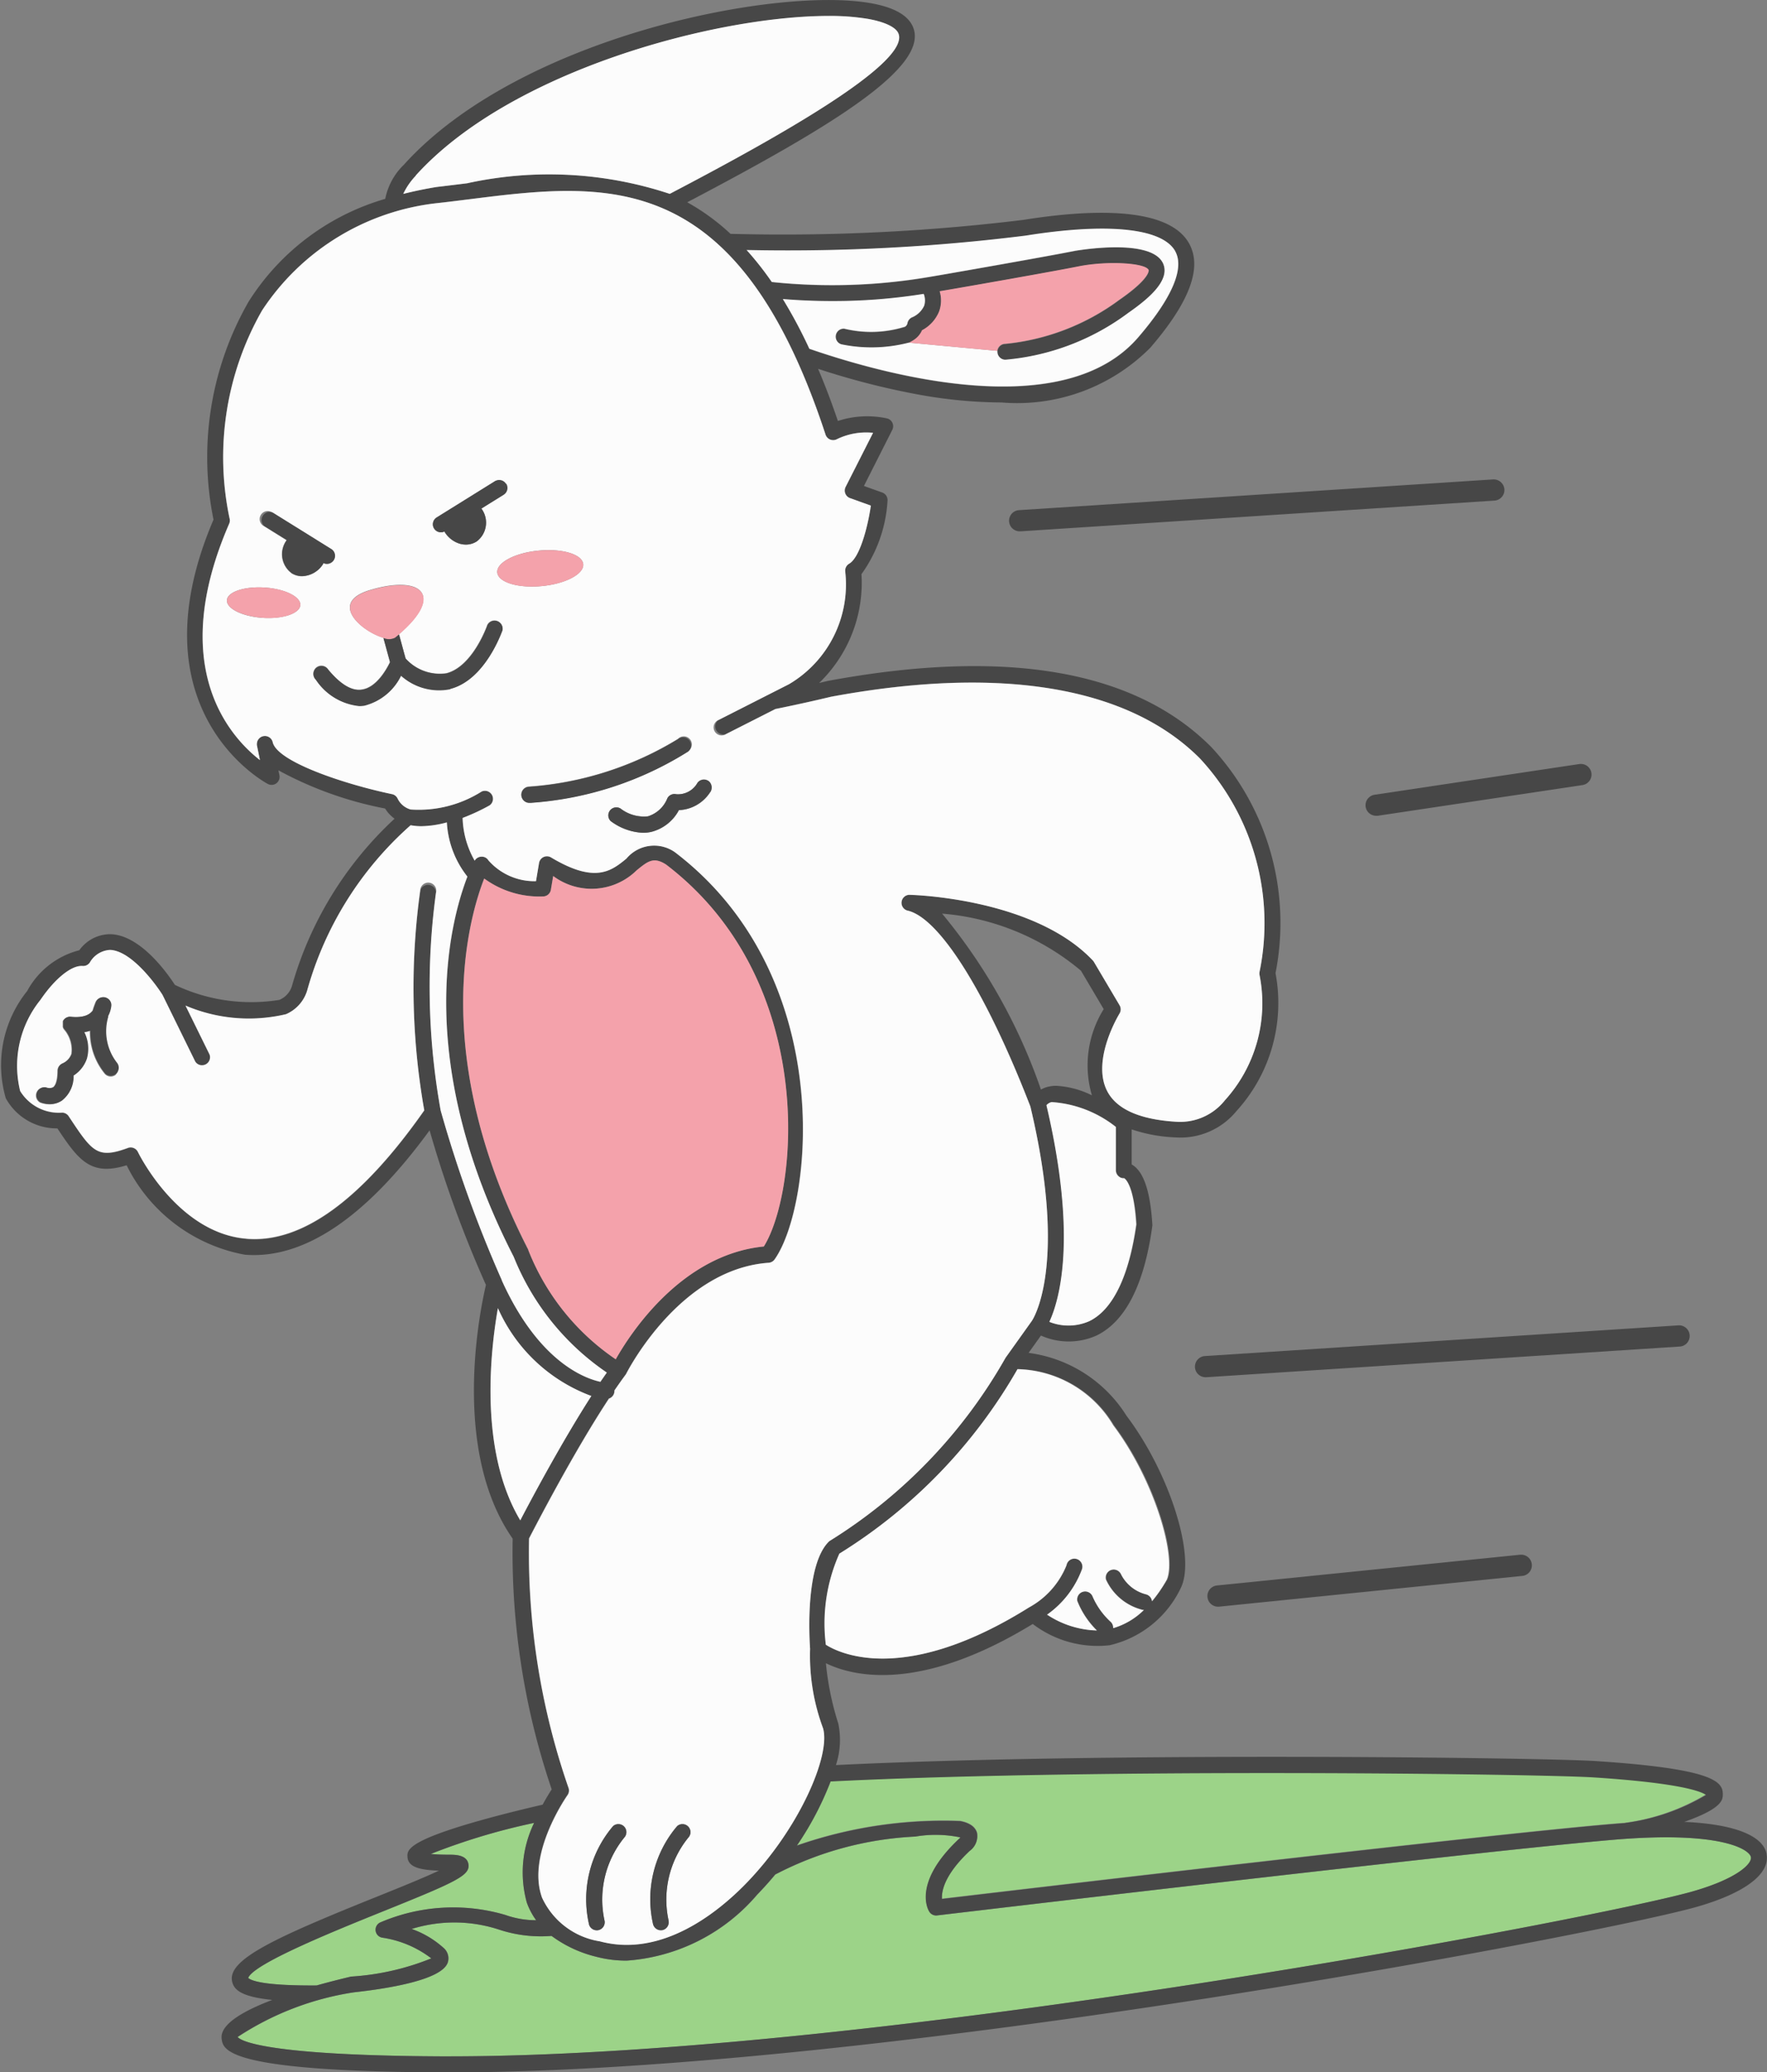 <svg id="Group_2426" data-name="Group 2426" xmlns="http://www.w3.org/2000/svg" width="44.052" height="51.653" viewBox="0 0 44.052 51.653">
  <rect x="0" y="0" width="44.052" height="51.653" fill="#808080" stroke="none"/>
  <g id="Group_2410" data-name="Group 2410">
    <g id="Group_2427" data-name="Group 2427">
      <path id="Path_2873" data-name="Path 2873" d="M569.679,2101.478a2.645,2.645,0,0,0-1.22-.516.2.2,0,0,1-.052-.379,4.6,4.6,0,0,1,3.123-.186,2.261,2.261,0,0,0,.763.131,1.751,1.751,0,0,1-.233-.442,2.822,2.822,0,0,1,.183-1.985,15.985,15.985,0,0,0-2.576.774c.1.01.249.019.458.019.141,0,.434,0,.477.226.055.283-.272.439-2.132,1.188-1.129.454-3.216,1.294-3.356,1.656.073.069.388.2,1.708.189.3-.085.6-.16.859-.221a6.363,6.363,0,0,0,2-.454Z" transform="translate(-558.926 -2052.663)" fill="#9cd388"/>
      <path id="Path_2874" data-name="Path 2874" d="M1157.571,2044.194a7.8,7.8,0,0,1-.841,1.6,11.093,11.093,0,0,1,4.071-.611c.088.018.355.071.419.294a.453.453,0,0,1-.185.451c-.63.595-.7,1-.689,1.195,1.571-.186,13.418-1.587,16.715-1.867l.321-.025a5.281,5.281,0,0,0,2.013-.708c-.109-.081-.6-.294-2.782-.437C1175.335,2044.007,1164.257,2043.858,1157.571,2044.194Z" transform="translate(-1136.861 -1999.798)" fill="#9cd388"/>
      <path id="Path_2875" data-name="Path 2875" d="M587.947,2111.562c-3.508.3-16.74,1.87-16.873,1.887a.2.2,0,0,1-.194-.1c-.043-.073-.39-.74.735-1.8a.629.629,0,0,0,.044-.045,3.01,3.01,0,0,0-1.124-.021,8.389,8.389,0,0,0-3.493.946c-.145.175-.3.344-.453.505a4.7,4.7,0,0,1-3.25,1.641,2.943,2.943,0,0,1-.773-.1,3.1,3.1,0,0,1-1.1-.516,3.33,3.33,0,0,1-1.3-.154,3.579,3.579,0,0,0-2.187-.019,2.348,2.348,0,0,1,.788.466.343.343,0,0,1,.112.369c-.147.439-1.528.655-2.339.744a7.25,7.25,0,0,0-2.9,1.113c.041.06.487.46,5.045.483h.246c10.658,0,28.711-3.459,30.987-4.112,1.113-.319,1.481-.694,1.451-.854C591.331,2111.809,590.631,2111.333,587.947,2111.562Z" transform="translate(-547.712 -2065.704)" fill="#9cd388"/>
      <path id="Path_2876" data-name="Path 2876" d="M341.509,179.329c-.086-.47-.826-.75-2.054-.805.964-.339.962-.557.961-.695,0-.311-.251-.63-3.171-.821-1.271-.083-12.209-.23-18.939.1a2,2,0,0,0,.059-1.034,7.167,7.167,0,0,1-.309-1.505c.658.322,2.329.752,5.157-.978a2.664,2.664,0,0,0,1.918.53,2.617,2.617,0,0,0,1.776-1.434c.377-.782-.284-2.866-1.359-4.289a3.4,3.4,0,0,0-2.439-1.564l.308-.432a1.7,1.7,0,0,0,1.385,0c.722-.35,1.191-1.269,1.392-2.733a.191.191,0,0,0,0-.04c-.049-.783-.2-1.257-.454-1.452a.466.466,0,0,0-.061-.04v-.874a3.88,3.88,0,0,0,1.1.2,1.8,1.8,0,0,0,1.513-.657,4,4,0,0,0,.973-3.438,6.434,6.434,0,0,0-1.6-5.634c-1.908-1.918-5.122-2.473-9.564-1.649l-.214.051a3.471,3.471,0,0,0,1.056-2.713,3.481,3.481,0,0,0,.649-1.825.2.2,0,0,0-.13-.209l-.458-.164.708-1.4a.2.2,0,0,0-.13-.283,2.343,2.343,0,0,0-1.227.063q-.238-.7-.494-1.3a19.035,19.035,0,0,0,2.487.639,11.8,11.8,0,0,0,2.088.2,4.679,4.679,0,0,0,3.708-1.365c.986-1.146,1.3-2,.966-2.6-.529-.946-2.539-.841-4.132-.586a49.43,49.43,0,0,1-7.3.348,5.465,5.465,0,0,0-1.079-.787c3.541-1.861,6.046-3.366,5.629-4.367-.124-.3-.487-.5-1.08-.6-2.371-.407-8.739.847-11.616,4.034a1.615,1.615,0,0,0-.462.848,6,6,0,0,0-3.408,2.565,7.79,7.79,0,0,0-.873,5.43c-2.047,4.793,1.325,6.575,1.36,6.592a.2.2,0,0,0,.284-.217l-.026-.126a9.166,9.166,0,0,0,2.66.952.889.889,0,0,0,.236.254,9.033,9.033,0,0,0-2.559,4.171.549.549,0,0,1-.313.345,4.415,4.415,0,0,1-2.605-.374c-.173-.268-.85-1.239-1.6-1.263a.949.949,0,0,0-.783.4,2.053,2.053,0,0,0-1.3,1.017,2.95,2.95,0,0,0-.533,2.671,1.448,1.448,0,0,0,1.287.752c.523.788.828,1.2,1.726.919a4.113,4.113,0,0,0,2.948,2.23c1.468.118,3.017-.924,4.605-3.1a28.919,28.919,0,0,0,1.405,3.853c-.136.574-.885,4.1.666,6.325a18.359,18.359,0,0,0,.973,6.249c-.053.081-.135.213-.226.381-.485.112-.939.225-1.347.336-2.056.56-2.036.8-2.021.977.02.241.3.316.781.332-.389.184-1.015.436-1.553.652-2.546,1.024-3.731,1.567-3.6,2.117.045.188.2.373,1,.453-.731.277-1.3.609-1.263.96.033.286.093.819,5.437.846h.247c10.695,0,28.814-3.472,31.1-4.128,1.191-.342,1.822-.819,1.732-1.308Zm-1.842.927c-2.276.653-20.329,4.112-30.987,4.112h-.246c-4.558-.023-5-.424-5.045-.483a7.25,7.25,0,0,1,2.9-1.113c.81-.089,2.191-.3,2.339-.744a.343.343,0,0,0-.112-.369,2.353,2.353,0,0,0-.788-.466,3.58,3.58,0,0,1,2.187.019,3.327,3.327,0,0,0,1.3.154,3.1,3.1,0,0,0,1.1.516,2.95,2.95,0,0,0,.773.1,4.7,4.7,0,0,0,3.25-1.641c.157-.161.309-.33.453-.505a8.388,8.388,0,0,1,3.493-.946,3.009,3.009,0,0,1,1.124.021.608.608,0,0,1-.044.045c-1.125,1.062-.778,1.73-.735,1.8a.2.2,0,0,0,.194.1c.133-.016,13.365-1.588,16.873-1.887,2.684-.228,3.385.247,3.419.432C341.149,179.562,340.781,179.937,339.667,180.256Zm-36.013,2.157c.14-.362,2.227-1.2,3.356-1.657,1.86-.749,2.187-.9,2.132-1.188-.044-.226-.337-.226-.478-.226-.209,0-.355-.008-.458-.019a15.925,15.925,0,0,1,2.576-.774,2.821,2.821,0,0,0-.183,1.985,1.749,1.749,0,0,0,.233.441,2.247,2.247,0,0,1-.763-.13,4.608,4.608,0,0,0-3.123.185.2.2,0,0,0,.052.38,2.642,2.642,0,0,1,1.22.516,6.371,6.371,0,0,1-2,.454c-.259.061-.554.136-.859.221-1.32.009-1.635-.12-1.708-.189Zm-.042-18.42c-1.719-.139-2.7-2.142-2.706-2.163a.2.2,0,0,0-.248-.1c-.767.282-.889.1-1.478-.791a.2.2,0,0,0-.156-.089,1.13,1.13,0,0,1-1.053-.539,2.615,2.615,0,0,1,.506-2.271c.359-.528.774-.867,1.05-.845a.2.2,0,0,0,.179-.083.617.617,0,0,1,.508-.317c.513.016,1.111.806,1.306,1.12l.816,1.662a.2.2,0,0,0,.178.111.194.194,0,0,0,.087-.02.2.2,0,0,0,.091-.266l-.6-1.22a4.016,4.016,0,0,0,2.506.215.939.939,0,0,0,.526-.585,8.562,8.562,0,0,1,2.581-4.125,1.437,1.437,0,0,0,.266.024,2.491,2.491,0,0,0,.637-.095,2.383,2.383,0,0,0,.512,1.351c-.442,1.152-1.345,4.6,1.155,9.477a6.347,6.347,0,0,0,2.321,2.885q-.079.111-.16.23c-.4-.087-1.547-.509-2.459-2.529l0,0,0-.007a31.681,31.681,0,0,1-1.524-4.23,17.415,17.415,0,0,1-.117-5.42.2.2,0,0,0-.392-.061,17.57,17.57,0,0,0,.1,5.485c-1.566,2.234-3.056,3.318-4.434,3.2Zm5.925-8.982a2.333,2.333,0,0,0,1.475.446.2.2,0,0,0,.186-.165l.058-.344a1.6,1.6,0,0,0,2.081-.143c.28-.227.421-.341.732-.144,3.786,2.884,3.3,8.14,2.439,9.521-2.079.206-3.354,2.212-3.692,2.812a5.9,5.9,0,0,1-2.183-2.73c-2.483-4.843-1.474-8.29-1.1-9.253Zm.34,10.707a4.1,4.1,0,0,0,2.33,2.191c-.72,1.114-1.457,2.5-1.772,3.1C309.411,169.292,309.686,166.813,309.879,165.718Zm1.758,11.953a17.875,17.875,0,0,1-.983-6.217c.148-.288,1.111-2.151,1.991-3.485a.2.2,0,0,0,.137-.2c.1-.142.192-.275.284-.4l0,0,0,0,.012-.021h0v0h0c.056-.111,1.354-2.607,3.549-2.762a.2.2,0,0,0,.148-.083c.949-1.333,1.583-7.052-2.486-10.151a.9.9,0,0,0-1.209.161c-.381.309-.775.629-1.878-.03a.2.2,0,0,0-.185-.01.2.2,0,0,0-.112.148l-.076.454a1.529,1.529,0,0,1-1.187-.52.19.19,0,0,0-.175-.091.2.2,0,0,0-.167.1v0a2.28,2.28,0,0,1-.3-1.045.207.207,0,0,0,0-.021,5.116,5.116,0,0,0,.674-.314.2.2,0,0,0-.2-.344,2.936,2.936,0,0,1-1.769.448.514.514,0,0,1-.328-.277.2.2,0,0,0-.138-.106c-1.175-.243-2.875-.805-2.975-1.3a.2.2,0,0,0-.393.04.207.207,0,0,0,0,.04l.076.372c-.773-.6-2.312-2.34-.767-5.893a.2.2,0,0,0,.008-.138,7.385,7.385,0,0,1,.811-5.176,6.011,6.011,0,0,1,4.4-2.68c.252-.029.5-.06.755-.091,3.443-.429,6.694-.833,8.895,5.866a.2.2,0,0,0,.284.112,1.666,1.666,0,0,1,.9-.158l-.685,1.35a.2.2,0,0,0,.11.277l.52.187c-.08.559-.282,1.3-.539,1.447a.2.2,0,0,0-.1.194,2.886,2.886,0,0,1-1.4,2.81l-1.75.889a.2.2,0,0,0,.18.354l1.228-.624c.457-.093.92-.194,1.387-.306,4.233-.786,7.415-.253,9.2,1.54a6.038,6.038,0,0,1,1.484,5.318.2.2,0,0,0,0,.077,3.6,3.6,0,0,1-.863,3.123,1.425,1.425,0,0,1-1.185.537c-.924-.051-1.513-.308-1.75-.765-.4-.777.3-1.923.308-1.935a.2.2,0,0,0,0-.206l-.638-1.078a.187.187,0,0,0-.026-.035c-1.454-1.546-4.457-1.636-4.584-1.639h0a.2.2,0,0,0-.042.392c.8.174,1.972,2.045,3.067,4.885.954,4,.05,5.326.037,5.345v0h0l-.648.907v0a.25.25,0,0,0-.014.022,12.772,12.772,0,0,1-4.364,4.545.2.2,0,0,0-.04.031c-.582.587-.483,2.368-.462,2.667a5.2,5.2,0,0,0,.322,1.977c.2.676-.6,2.519-1.928,3.881-.7.714-2.1,1.849-3.636,1.433a1.914,1.914,0,0,1-1.446-1.1c-.39-1.091.627-2.535.637-2.549a.2.2,0,0,0,.025-.183Zm7.45-44.092c.43.074.715.207.78.365.315.754-3.268,2.723-5.7,4a9.557,9.557,0,0,0-5.055-.263c-.25.031-.5.062-.76.092q-.43.069-.829.172a1.7,1.7,0,0,1,.314-.455c2.371-2.627,7.507-3.978,10.29-3.978a5.805,5.805,0,0,1,.964.07Zm7.681,5.8c.238.426-.08,1.168-.92,2.145-1.856,2.159-6.288.947-8.2.287a12.067,12.067,0,0,0-.661-1.239c.318.027.739.051,1.232.051a14.243,14.243,0,0,0,2.279-.179.437.437,0,0,1,.011.294.572.572,0,0,1-.294.286.2.2,0,0,0-.123.152.126.126,0,0,1-.062.086,2.836,2.836,0,0,1-1.513.048.2.2,0,0,0-.071.391,3.7,3.7,0,0,0,1.682-.042.751.751,0,0,0,.13-.072.544.544,0,0,0,.2-.238.922.922,0,0,0,.427-.472.8.8,0,0,0,.012-.5c.718-.125,2.822-.492,3.466-.621.705-.141,1.666-.09,1.744.092,0,0,.055.2-.727.739a5.716,5.716,0,0,1-2.847,1.1.2.2,0,0,0-.195.18.2.2,0,0,0,.2.217h0a5.983,5.983,0,0,0,3.068-1.171c.459-.318,1.048-.791.866-1.221-.282-.662-2.168-.329-2.187-.326-.773.155-3.669.657-3.7.662h0a14.392,14.392,0,0,1-3.872.117,7.8,7.8,0,0,0-.626-.795,47.792,47.792,0,0,0,6.965-.359c2.045-.327,3.4-.186,3.723.388Zm-2.135,26.661a1.288,1.288,0,0,1-1,.019c.244-.522.709-2.069-.072-5.4a.234.234,0,0,1,.129-.078,2.884,2.884,0,0,1,1.6.619v1.081a.2.2,0,0,0,.074.154.178.178,0,0,0,.133.044c.032.019.245.179.308,1.148C325.618,164.919,325.215,165.752,324.633,166.036Zm1.923,6.462a3.682,3.682,0,0,1-.36.521.2.2,0,0,0-.145-.171.964.964,0,0,1-.634-.515.2.2,0,0,0-.37.146,1.363,1.363,0,0,0,.9.752.189.189,0,0,0,.045.006,1.82,1.82,0,0,1-.765.453.2.2,0,0,0-.06-.156,1.857,1.857,0,0,1-.458-.645.2.2,0,0,0-.378.123,2.126,2.126,0,0,0,.488.735,2.353,2.353,0,0,1-1.241-.394,2.4,2.4,0,0,0,.863-1.112.2.2,0,1,0-.379-.118,2.073,2.073,0,0,1-.934,1.05l0,0h0c-3.115,1.95-4.738,1.14-5.066.931a4.272,4.272,0,0,1,.336-2.271,13.008,13.008,0,0,0,4.442-4.6,2.854,2.854,0,0,1,2.4,1.4c1.029,1.362,1.594,3.3,1.325,3.864Zm-1.869-12.089a2.279,2.279,0,0,0-.882-.236.877.877,0,0,0-.214.025.684.684,0,0,0-.172.069,14.027,14.027,0,0,0-2.464-4.386,6.143,6.143,0,0,1,3.462,1.423l.567.958A2.646,2.646,0,0,0,324.686,160.409Zm13.3,18.141q-.158.011-.321.025c-3.3.281-15.145,1.681-16.715,1.867-.013-.19.059-.6.689-1.195a.453.453,0,0,0,.184-.451c-.064-.223-.331-.277-.419-.294a11.1,11.1,0,0,0-4.071.611,7.8,7.8,0,0,0,.841-1.6c6.685-.336,17.764-.187,19.043-.1,2.182.143,2.673.356,2.782.437A5.279,5.279,0,0,1,337.988,178.55Z" transform="translate(-297.466 -133.112)" fill="#474747"/>
      <path id="Path_2877" data-name="Path 2877" d="M828.816,1545.341a4.1,4.1,0,0,1-2.33-2.191c-.193,1.1-.468,3.574.558,5.291C827.359,1547.837,828.1,1546.455,828.816,1545.341Z" transform="translate(-814.073 -1510.545)" fill="#fcfcfc"/>
      <path id="Path_2878" data-name="Path 2878" d="M524.681,381.155a1.914,1.914,0,0,0,1.446,1.1c1.541.415,2.94-.719,3.636-1.433,1.33-1.363,2.128-3.205,1.928-3.881a5.19,5.19,0,0,1-.322-1.977c-.021-.3-.12-2.08.462-2.667a.2.2,0,0,1,.04-.031,12.771,12.771,0,0,0,4.364-4.545.226.226,0,0,1,.014-.022v0l.648-.908h0v0c.014-.02.917-1.341-.036-5.345-1.1-2.839-2.27-4.71-3.067-4.884a.2.2,0,0,1,.042-.392h0c.127,0,3.13.094,4.584,1.639a.2.2,0,0,1,.026.035l.638,1.078a.2.2,0,0,1,0,.206c-.007.011-.711,1.158-.308,1.935.237.457.826.714,1.75.765a1.424,1.424,0,0,0,1.185-.537,3.6,3.6,0,0,0,.863-3.123.2.2,0,0,1,0-.077,6.038,6.038,0,0,0-1.484-5.318c-1.785-1.793-4.966-2.326-9.2-1.54-.467.112-.93.213-1.387.306l-1.228.623a.2.2,0,1,1-.18-.354l1.75-.889a2.886,2.886,0,0,0,1.4-2.81.2.2,0,0,1,.1-.194c.257-.149.458-.888.539-1.447l-.52-.187a.2.2,0,0,1-.11-.277l.685-1.35a1.667,1.667,0,0,0-.9.158.2.2,0,0,1-.284-.112c-2.2-6.7-5.452-6.3-8.894-5.866-.251.031-.5.063-.755.091a6.011,6.011,0,0,0-4.4,2.68,7.384,7.384,0,0,0-.811,5.176.2.2,0,0,1-.008.138c-1.544,3.552-.005,5.29.767,5.893l-.076-.372a.2.2,0,0,1,0-.04.2.2,0,0,1,.393-.04c.1.491,1.8,1.054,2.975,1.3a.2.2,0,0,1,.138.106.514.514,0,0,0,.328.277,2.936,2.936,0,0,0,1.769-.448.2.2,0,0,1,.2.344,5.035,5.035,0,0,1-.674.314.184.184,0,0,1,0,.021,2.281,2.281,0,0,0,.3,1.045v0a.2.2,0,0,1,.167-.1.19.19,0,0,1,.175.091,1.528,1.528,0,0,0,1.187.52l.076-.454a.2.2,0,0,1,.3-.138c1.1.659,1.5.339,1.878.03a.9.9,0,0,1,1.209-.161c4.069,3.1,3.435,8.819,2.486,10.151a.2.2,0,0,1-.148.083c-2.194.155-3.492,2.651-3.549,2.762h0v0h0l-.012.021,0,0,0,0c-.092.123-.187.257-.284.4a.192.192,0,0,1,0,.021.2.2,0,0,1-.137.183c-.88,1.334-1.843,3.2-1.991,3.485a17.876,17.876,0,0,0,.983,6.217.2.2,0,0,1-.025.183c-.01.015-1.027,1.458-.637,2.549Zm-1.51-34.612a.587.587,0,0,1-.116.818.493.493,0,0,1-.27.079.553.553,0,0,1-.17-.027.677.677,0,0,1-.353-.277l-.013-.022a.2.2,0,0,1-.2-.345l1.461-.909a.2.2,0,0,1,.21.337l-.555.345,0,0Zm1.427,1.046c.592-.058,1.091.093,1.115.337s-.436.489-1.028.547-1.091-.093-1.115-.337.436-.489,1.028-.547Zm-5.938,1.359c-.014.208-.435.35-.94.317s-.9-.23-.89-.438.435-.35.94-.317S518.674,348.74,518.66,348.949Zm-.227-.8a.587.587,0,0,1-.116-.818l0,0-.555-.345a.2.2,0,1,1,.21-.337l1.461.909a.2.2,0,0,1-.2.345l-.013.022a.638.638,0,0,1-.522.306A.493.493,0,0,1,518.433,348.152Zm2.735,2.552a1.4,1.4,0,0,1-.917.746.858.858,0,0,1-.126.009,1.473,1.473,0,0,1-1.079-.654.2.2,0,1,1,.307-.252c.306.371.59.543.842.5.364-.052.616-.51.7-.684l-.165-.605c-.525-.148-1.388-.87-.339-1.187,1.268-.383,1.88.106.726,1.1l.164.6a1.147,1.147,0,0,0,1.019.371c.659-.169,1.016-1.191,1.019-1.2a.2.2,0,0,1,.376.128c-.017.05-.428,1.235-1.3,1.458a1.418,1.418,0,0,1-1.231-.334Zm3.225,3.17h-.015a.2.2,0,0,1-.015-.4,8.219,8.219,0,0,0,3.713-1.189.2.2,0,1,1,.252.307A8.447,8.447,0,0,1,524.393,353.874Zm4.492-.266a.975.975,0,0,1-.784.455,1.079,1.079,0,0,1-.693.543.967.967,0,0,1-.2.021,1.444,1.444,0,0,1-.808-.293.2.2,0,0,1,.247-.311.952.952,0,0,0,.682.194.767.767,0,0,0,.486-.451.2.2,0,0,1,.222-.1.557.557,0,0,0,.528-.284.2.2,0,0,1,.324.229Zm-3.027,28.224a2.81,2.81,0,0,1,.6-2.448.2.2,0,0,1,.295.266,2.451,2.451,0,0,0-.51,2.082.2.2,0,0,1-.142.242.2.2,0,0,1-.05.006A.2.2,0,0,1,525.857,381.832Zm1.982-.1a.2.2,0,0,1-.385.1,2.81,2.81,0,0,1,.6-2.448.2.2,0,0,1,.295.266,2.452,2.452,0,0,0-.51,2.082Z" transform="translate(-511.173 -333.865)" fill="#fcfcfc"/>
      <path id="Path_2879" data-name="Path 2879" d="M1192.06,1608.373a13.006,13.006,0,0,1-4.442,4.6,4.272,4.272,0,0,0-.337,2.271c.328.209,1.951,1.019,5.066-.931h0l0,0a2.075,2.075,0,0,0,.933-1.05.2.2,0,1,1,.379.118,2.4,2.4,0,0,1-.863,1.113,2.355,2.355,0,0,0,1.241.394,2.122,2.122,0,0,1-.488-.735.2.2,0,0,1,.377-.123,1.862,1.862,0,0,0,.458.645.2.2,0,0,1,.06.156,1.82,1.82,0,0,0,.765-.453.191.191,0,0,1-.045-.006,1.362,1.362,0,0,1-.9-.752.2.2,0,0,1,.369-.146.964.964,0,0,0,.634.515.2.2,0,0,1,.145.171,3.686,3.686,0,0,0,.36-.521c.27-.561-.3-2.5-1.325-3.864a2.854,2.854,0,0,0-2.4-1.4Z" transform="translate(-1166.693 -1574.247)" fill="#fcfcfc"/>
      <path id="Path_2880" data-name="Path 2880" d="M324.636,1021.423a.2.2,0,1,1,.392.061,17.415,17.415,0,0,0,.117,5.42,31.684,31.684,0,0,0,1.524,4.23l0,.007,0,0c.912,2.02,2.057,2.442,2.459,2.529q.081-.118.16-.23a6.351,6.351,0,0,1-2.321-2.885c-2.5-4.874-1.6-8.326-1.155-9.478a2.383,2.383,0,0,1-.512-1.351,2.493,2.493,0,0,1-.637.095,1.444,1.444,0,0,1-.266-.024,8.562,8.562,0,0,0-2.581,4.125.939.939,0,0,1-.526.585,4.018,4.018,0,0,1-2.506-.215l.6,1.22a.2.2,0,0,1-.357.175l-.816-1.662c-.2-.314-.793-1.1-1.306-1.12a.617.617,0,0,0-.508.317.2.2,0,0,1-.179.083c-.275-.022-.691.316-1.05.845a2.615,2.615,0,0,0-.506,2.271,1.131,1.131,0,0,0,1.053.539.2.2,0,0,1,.156.089c.588.889.711,1.073,1.478.791a.2.2,0,0,1,.248.1c.01.02.986,2.024,2.706,2.163,1.378.118,2.868-.966,4.434-3.2a17.57,17.57,0,0,1-.1-5.485Zm-7.581,4.588a.2.2,0,0,1-.279-.01,1.625,1.625,0,0,1-.376-1.075,1.052,1.052,0,0,1-.152.035.924.924,0,0,1,.066.658.8.8,0,0,1-.332.424.763.763,0,0,1-.288.623.535.535,0,0,1-.3.089.66.66,0,0,1-.236-.044.2.2,0,0,1,.149-.368.216.216,0,0,0,.169-.008c.072-.05.114-.2.114-.413a.2.2,0,0,1,.127-.185.417.417,0,0,0,.22-.238.78.78,0,0,0-.188-.616h0a.2.2,0,0,1-.019-.035h0l-.007-.018,0-.006,0-.013s0-.006,0-.01,0-.006,0-.01,0-.013,0-.02h0c0-.006,0-.013,0-.019h0v0c0-.005,0-.01,0-.015l0-.007,0-.012,0-.009,0-.009,0-.011,0-.006.008-.015h0a.191.191,0,0,1,.186-.09c.326.032.478-.064.548-.159.02-.069.045-.139.075-.212a.2.2,0,0,1,.382.088.708.708,0,0,1-.087.279,1.277,1.277,0,0,0,.218,1.164.2.2,0,0,1-.012.28Z" transform="translate(-314.16 -999.228)" fill="#fcfcfc"/>
      <path id="Path_2881" data-name="Path 2881" d="M1427.812,1322.39a.176.176,0,0,1-.133-.044.2.2,0,0,1-.074-.154v-1.08a2.883,2.883,0,0,0-1.6-.619.234.234,0,0,0-.13.078c.781,3.327.317,4.873.072,5.4a1.286,1.286,0,0,0,1-.019c.582-.284.985-1.117,1.166-2.409C1428.056,1322.569,1427.844,1322.409,1427.812,1322.39Z" transform="translate(-1399.787 -1293.022)" fill="#fcfcfc"/>
      <path id="Path_2882" data-name="Path 2882" d="M732.54,154.2a1.7,1.7,0,0,0-.314.455q.4-.1.829-.172c.26-.03.51-.061.76-.092a9.557,9.557,0,0,1,5.055.263c2.436-1.274,6.018-3.243,5.7-4-.066-.158-.35-.291-.78-.365a5.8,5.8,0,0,0-.964-.07c-2.783,0-7.919,1.352-10.29,3.978Z" transform="translate(-722.173 -149.822)" fill="#fcfcfc"/>
      <path id="Path_2883" data-name="Path 2883" d="M1102.45,380.234a7.825,7.825,0,0,1,.626.795,14.4,14.4,0,0,0,3.872-.117h0c.029,0,2.926-.507,3.7-.662.019,0,1.905-.336,2.187.325.182.43-.407.9-.866,1.221a5.983,5.983,0,0,1-3.068,1.171h0a.2.2,0,0,1-.2-.2c0-.007,0-.014,0-.021l-2.207-.205a3.7,3.7,0,0,1-1.682.042.2.2,0,0,1,.071-.391,2.837,2.837,0,0,0,1.513-.048.129.129,0,0,0,.062-.086.2.2,0,0,1,.123-.152.573.573,0,0,0,.294-.286.438.438,0,0,0-.011-.294,14.249,14.249,0,0,1-2.28.179c-.492,0-.913-.024-1.232-.051a12.068,12.068,0,0,1,.661,1.239c1.914.66,6.345,1.872,8.2-.287.84-.977,1.159-1.718.92-2.145-.32-.574-1.678-.715-3.723-.388a47.794,47.794,0,0,1-6.965.359Z" transform="translate(-1083.836 -374.001)" fill="#fcfcfc"/>
      <path id="Path_2884" data-name="Path 2884" d="M1279.822,418.685a5.716,5.716,0,0,0,2.847-1.1c.782-.542.727-.738.727-.739-.077-.182-1.039-.233-1.744-.092-.644.129-2.748.5-3.466.621a.8.8,0,0,1-.013.5.921.921,0,0,1-.427.472.544.544,0,0,1-.2.238.749.749,0,0,1-.13.072l2.206.205A.2.2,0,0,1,1279.822,418.685Z" transform="translate(-1254.76 -410.116)" fill="#f4a2ab"/>
      <path id="Path_2885" data-name="Path 2885" d="M675.8,765.216l.1-.082c1.154-.991.542-1.481-.726-1.1-1.049.317-.186,1.039.339,1.187A.344.344,0,0,0,675.8,765.216Z" transform="translate(-665.952 -749.32)" fill="#f4a2ab"/>
      <path id="Path_2886" data-name="Path 2886" d="M639.383,803.079c.867-.223,1.278-1.408,1.3-1.458a.2.2,0,0,0-.376-.128c0,.01-.36,1.033-1.019,1.2a1.147,1.147,0,0,1-1.019-.371l-.164-.6-.1.082a.344.344,0,0,1-.289.007l.165.605c-.083.174-.336.632-.7.684-.252.039-.536-.133-.842-.5a.2.2,0,1,0-.307.252,1.474,1.474,0,0,0,1.08.654.859.859,0,0,0,.126-.009,1.4,1.4,0,0,0,.917-.746,1.418,1.418,0,0,0,1.231.334Z" transform="translate(-628.156 -785.906)" fill="#474747"/>
      <path id="Path_2887" data-name="Path 2887" d="M580.022,686l.013-.022a.2.2,0,0,0,.2-.345l-1.461-.909a.2.2,0,0,0-.21.337l.555.345,0,0a.587.587,0,0,0,.116.818.493.493,0,0,0,.271.08.638.638,0,0,0,.522-.306Z" transform="translate(-571.968 -671.944)" fill="#474747"/>
      <path id="Path_2888" data-name="Path 2888" d="M765.746,650.609a.2.2,0,0,0-.274-.064l-1.461.909a.2.2,0,0,0,.2.345l.014.022a.677.677,0,0,0,.353.277.552.552,0,0,0,.17.027.493.493,0,0,0,.27-.079.587.587,0,0,0,.116-.818l0,0,.555-.345a.2.2,0,0,0,.064-.274Z" transform="translate(-753.131 -638.551)" fill="#474747"/>
      <path id="Path_2889" data-name="Path 2889" d="M834.663,727.006c.592-.058,1.052-.3,1.028-.547s-.523-.395-1.115-.337-1.052.3-1.028.547S834.071,727.064,834.663,727.006Z" transform="translate(-821.151 -712.397)" fill="#f4a2ab"/>
      <path id="Path_2890" data-name="Path 2890" d="M543.07,766.27c-.505-.033-.926.108-.94.317s.385.4.89.438.926-.108.94-.317S543.575,766.3,543.07,766.27Z" transform="translate(-536.472 -751.625)" fill="#f4a2ab"/>
      <path id="Path_2891" data-name="Path 2891" d="M864.135,927.981a.2.2,0,0,0-.28-.027,8.221,8.221,0,0,1-3.713,1.189.2.2,0,0,0,.015.4h.015a8.447,8.447,0,0,0,3.935-1.278A.2.2,0,0,0,864.135,927.981Z" transform="translate(-846.952 -909.53)" fill="#474747"/>
      <path id="Path_2892" data-name="Path 2892" d="M798.44,1070.307a5.9,5.9,0,0,0,2.183,2.73c.338-.6,1.613-2.606,3.692-2.812.864-1.381,1.347-6.636-2.438-9.521-.311-.2-.452-.083-.732.144a1.6,1.6,0,0,1-2.081.143l-.058.344a.2.2,0,0,1-.186.165,2.332,2.332,0,0,1-1.475-.446c-.379.963-1.388,4.41,1.1,9.253Z" transform="translate(-785.272 -1039.155)" fill="#f4a2ab"/>
      <path id="Path_2893" data-name="Path 2893" d="M999.034,2099.132a.2.2,0,0,0-.295-.266,2.811,2.811,0,0,0-.6,2.448.2.2,0,0,0,.192.148.2.2,0,0,0,.05-.006.2.2,0,0,0,.143-.242A2.451,2.451,0,0,1,999.034,2099.132Z" transform="translate(-981.857 -2053.347)" fill="#474747"/>
      <path id="Path_2894" data-name="Path 2894" d="M929.264,2101.462a.194.194,0,0,0,.05-.006.2.2,0,0,0,.142-.242,2.451,2.451,0,0,1,.51-2.082.2.2,0,0,0-.295-.266,2.811,2.811,0,0,0-.6,2.448A.2.2,0,0,0,929.264,2101.462Z" transform="translate(-914.387 -2053.347)" fill="#474747"/>
      <path id="Path_2895" data-name="Path 2895" d="M337.12,1208.232a.712.712,0,0,0,.087-.279.2.2,0,0,0-.382-.088c-.029.073-.054.143-.075.212-.07.1-.222.191-.548.159a.19.19,0,0,0-.186.09h0l-.009.015,0,.006,0,.011,0,.009,0,.008,0,.012,0,.007s0,.01,0,.015v0h0c0,.006,0,.012,0,.019h0a.189.189,0,0,0,0,.02s0,.007,0,.01v.01l0,.013,0,.006.007.018h0a.2.2,0,0,0,.019.035h0a.78.78,0,0,1,.188.616.417.417,0,0,1-.22.238.2.2,0,0,0-.127.185c0,.213-.041.364-.114.413a.214.214,0,0,1-.169.008.2.2,0,0,0-.149.368.658.658,0,0,0,.236.044.534.534,0,0,0,.3-.089.764.764,0,0,0,.288-.623.8.8,0,0,0,.332-.424.925.925,0,0,0-.066-.658,1.022,1.022,0,0,0,.152-.035,1.625,1.625,0,0,0,.375,1.075.2.2,0,0,0,.292-.27,1.277,1.277,0,0,1-.218-1.164Z" transform="translate(-334.43 -1182.893)" fill="#474747"/>
      <path id="Path_2896" data-name="Path 2896" d="M955.083,973.416a.2.2,0,0,0-.277.047.557.557,0,0,1-.528.284.2.2,0,0,0-.222.1.766.766,0,0,1-.486.451.952.952,0,0,1-.682-.194.2.2,0,0,0-.247.311,1.443,1.443,0,0,0,.808.293.96.96,0,0,0,.2-.022,1.078,1.078,0,0,0,.693-.543.975.975,0,0,0,.784-.455.2.2,0,0,0-.048-.277Z" transform="translate(-937.419 -953.95)" fill="#474747"/>
      <path id="Path_2897" data-name="Path 2897" d="M1385.376,650.909a.265.265,0,0,0,.264.248h.017l11.82-.766a.265.265,0,0,0,.247-.281.268.268,0,0,0-.281-.247l-11.82.766A.265.265,0,0,0,1385.376,650.909Z" transform="translate(-1360.219 -637.913)" fill="#474747"/>
      <path id="Path_2898" data-name="Path 2898" d="M1585.806,1562.731a.265.265,0,0,0,.264.248h.017l11.82-.766a.265.265,0,0,0-.034-.528l-11.82.766A.265.265,0,0,0,1585.806,1562.731Z" transform="translate(-1556.015 -1528.65)" fill="#474747"/>
      <path id="Path_2899" data-name="Path 2899" d="M1606.774,1809.02l-7.554.766a.265.265,0,0,0,.027.528h.027l7.554-.766a.265.265,0,1,0-.053-.527Z" transform="translate(-1568.886 -1770.266)" fill="#474747"/>
      <path id="Path_2900" data-name="Path 2900" d="M1769.684,957.564a.265.265,0,0,0,.261.225l.04,0,5.109-.766a.265.265,0,0,0-.079-.524l-5.109.766A.265.265,0,0,0,1769.684,957.564Z" transform="translate(-1735.638 -937.455)" fill="#474747"/>
    </g>
  </g>
</svg>
